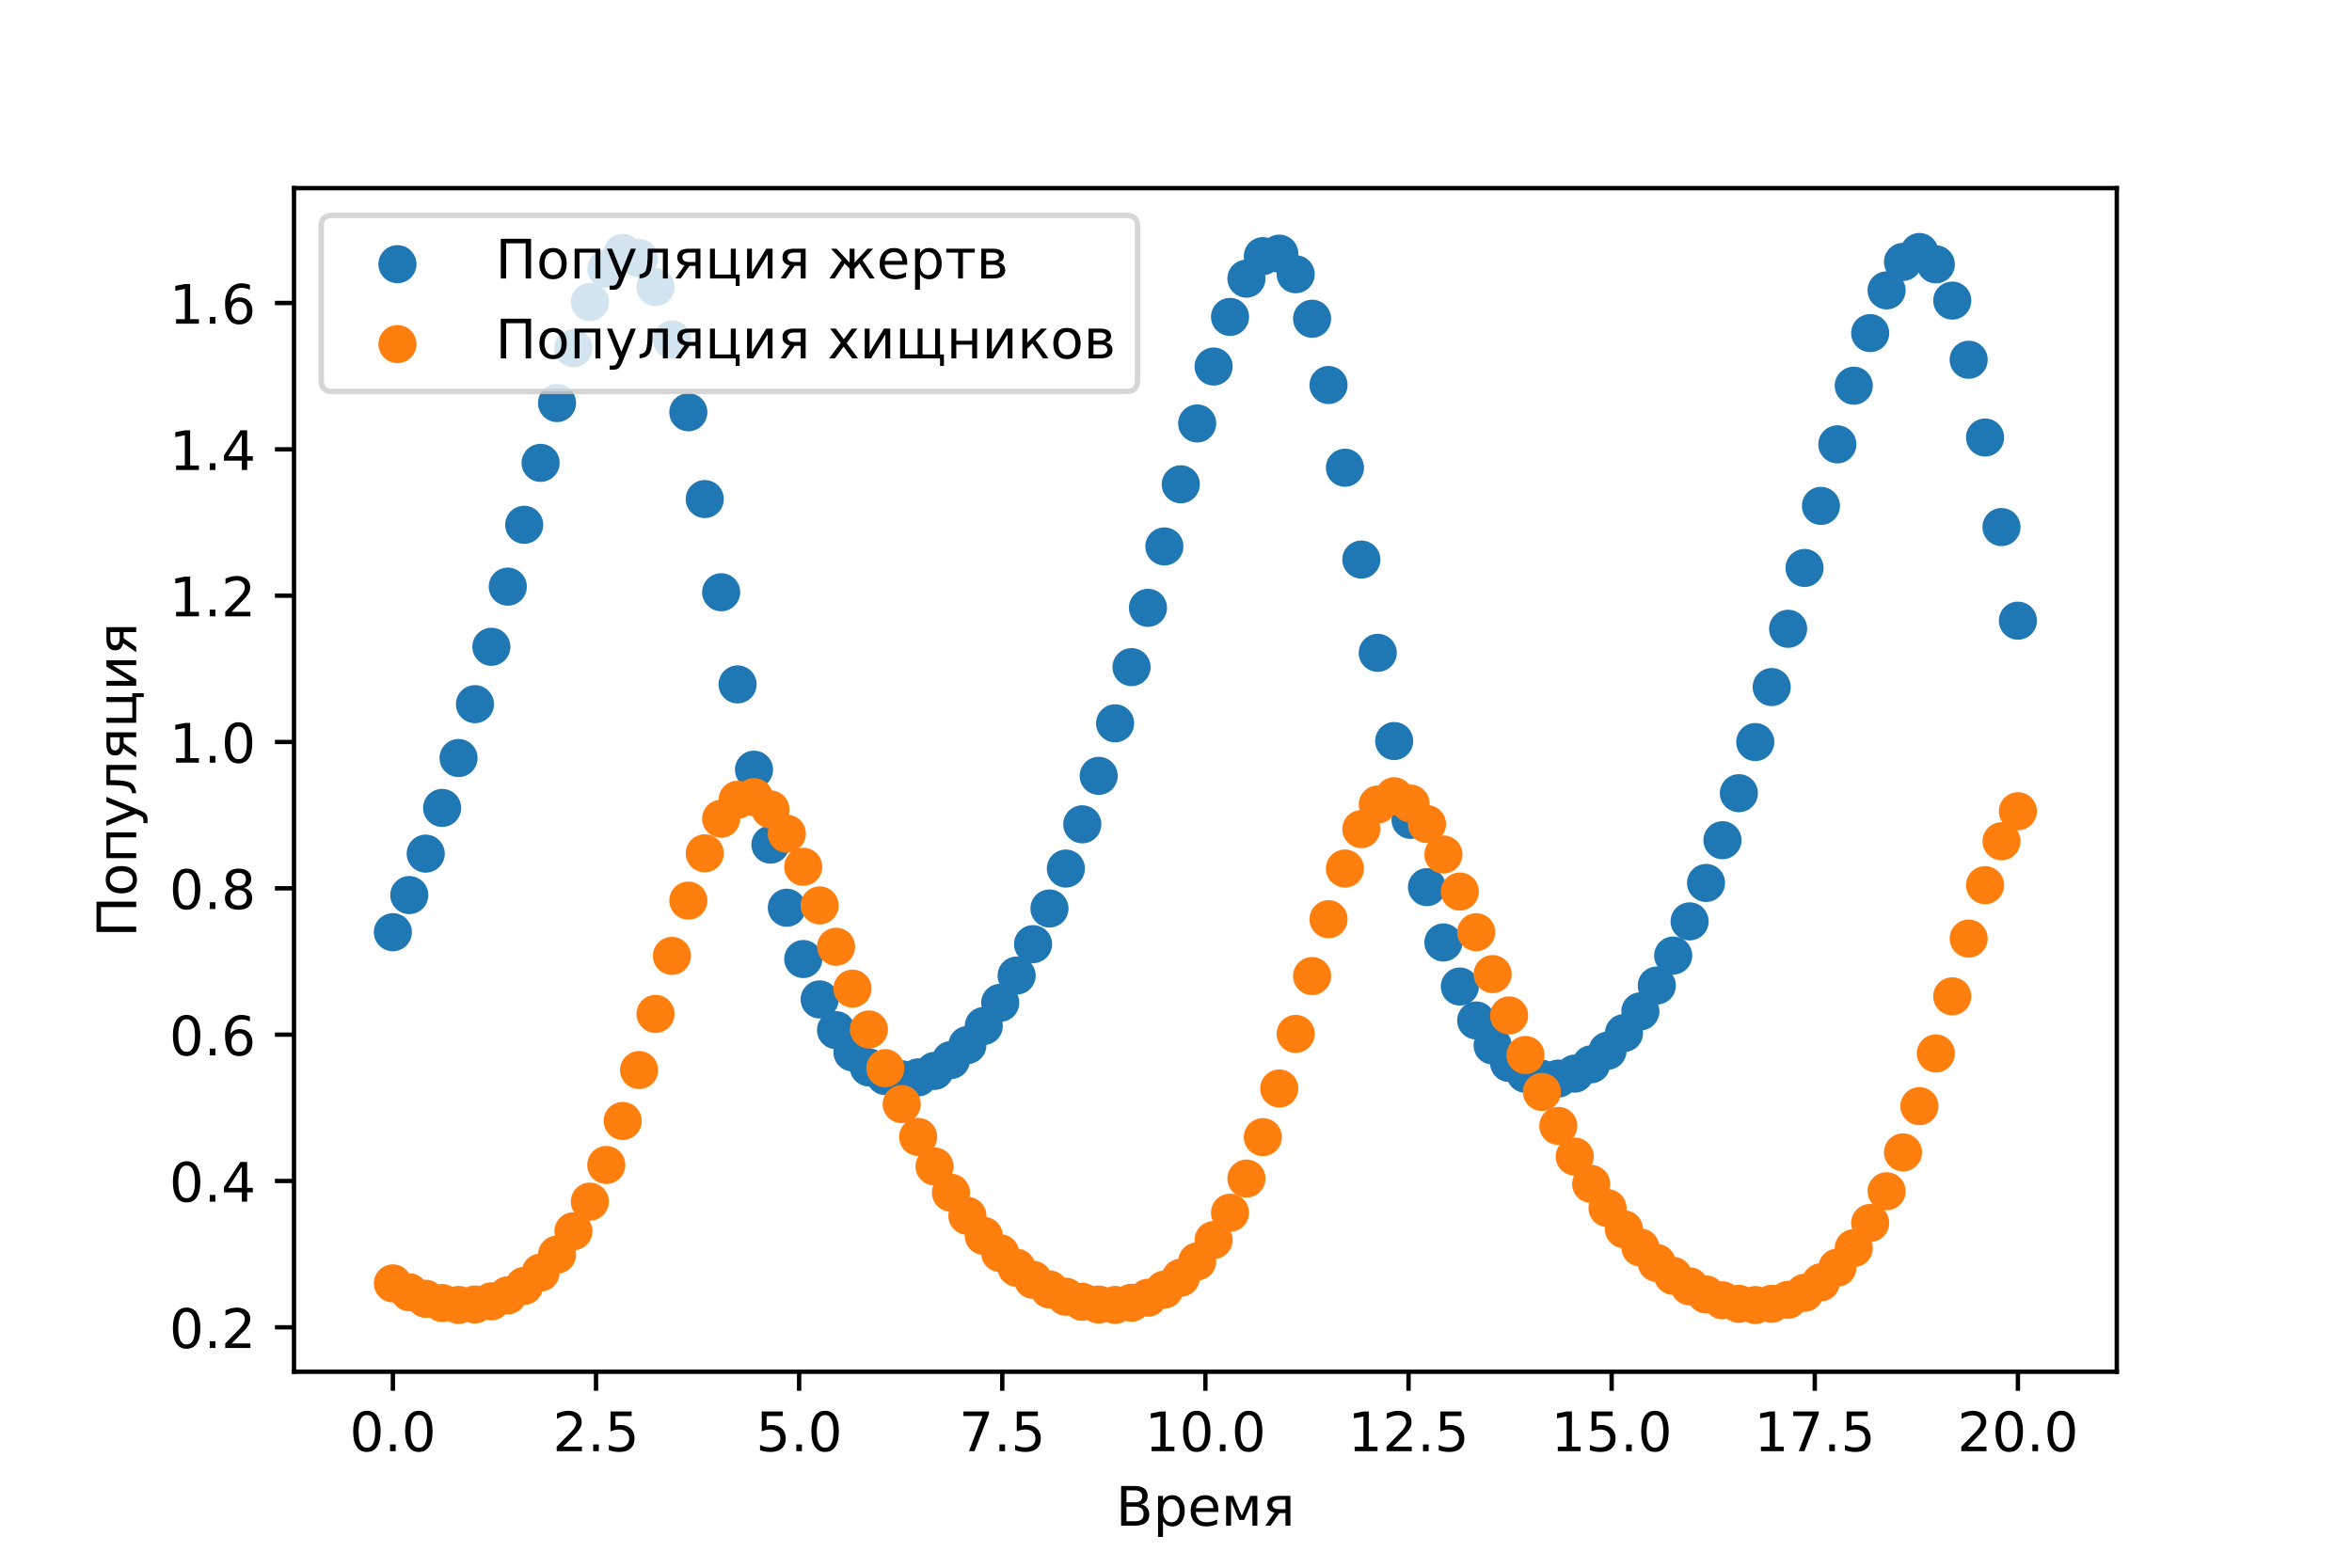 <?xml version="1.0" encoding="utf-8" standalone="no"?>
<!DOCTYPE svg PUBLIC "-//W3C//DTD SVG 1.1//EN"
  "http://www.w3.org/Graphics/SVG/1.1/DTD/svg11.dtd">
<!-- Created with matplotlib (https://matplotlib.org/) -->
<svg height="288pt" version="1.1" viewBox="0 0 432 288" width="432pt" xmlns="http://www.w3.org/2000/svg" xmlns:xlink="http://www.w3.org/1999/xlink">
 <defs>
  <style type="text/css">
*{stroke-linecap:butt;stroke-linejoin:round;}
  </style>
 </defs>
 <g id="figure_1">
  <g id="patch_1">
   <path d="M 0 288 
L 432 288 
L 432 0 
L 0 0 
z
" style="fill:#ffffff;"/>
  </g>
  <g id="axes_1">
   <g id="patch_2">
    <path d="M 54 252 
L 388.8 252 
L 388.8 34.56 
L 54 34.56 
z
" style="fill:#ffffff;"/>
   </g>
   <g id="PathCollection_1">
    <defs>
     <path d="M 0 3 
C 0.796 3 1.559 2.684 2.121 2.121 
C 2.684 1.559 3 0.796 3 0 
C 3 -0.796 2.684 -1.559 2.121 -2.121 
C 1.559 -2.684 0.796 -3 0 -3 
C -0.796 -3 -1.559 -2.684 -2.121 -2.121 
C -2.684 -1.559 -3 -0.796 -3 0 
C -3 0.796 -2.684 1.559 -2.121 2.121 
C -1.559 2.684 -0.796 3 0 3 
z
" id="mae5f7fa249" style="stroke:#1f77b4;"/>
    </defs>
    <g clip-path="url(#p6725cd75aa)">
     <use style="fill:#1f77b4;stroke:#1f77b4;" x="72.163" xlink:href="#mae5f7fa249" y="171.258"/>
     <use style="fill:#1f77b4;stroke:#1f77b4;" x="75.178" xlink:href="#mae5f7fa249" y="164.436"/>
     <use style="fill:#1f77b4;stroke:#1f77b4;" x="78.193" xlink:href="#mae5f7fa249" y="156.824"/>
     <use style="fill:#1f77b4;stroke:#1f77b4;" x="81.207" xlink:href="#mae5f7fa249" y="148.425"/>
     <use style="fill:#1f77b4;stroke:#1f77b4;" x="84.222" xlink:href="#mae5f7fa249" y="139.256"/>
     <use style="fill:#1f77b4;stroke:#1f77b4;" x="87.237" xlink:href="#mae5f7fa249" y="129.362"/>
     <use style="fill:#1f77b4;stroke:#1f77b4;" x="90.252" xlink:href="#mae5f7fa249" y="118.823"/>
     <use style="fill:#1f77b4;stroke:#1f77b4;" x="93.267" xlink:href="#mae5f7fa249" y="107.772"/>
     <use style="fill:#1f77b4;stroke:#1f77b4;" x="96.282" xlink:href="#mae5f7fa249" y="96.412"/>
     <use style="fill:#1f77b4;stroke:#1f77b4;" x="99.297" xlink:href="#mae5f7fa249" y="85.034"/>
     <use style="fill:#1f77b4;stroke:#1f77b4;" x="102.312" xlink:href="#mae5f7fa249" y="74.044"/>
     <use style="fill:#1f77b4;stroke:#1f77b4;" x="105.327" xlink:href="#mae5f7fa249" y="63.975"/>
     <use style="fill:#1f77b4;stroke:#1f77b4;" x="108.341" xlink:href="#mae5f7fa249" y="55.494"/>
     <use style="fill:#1f77b4;stroke:#1f77b4;" x="111.356" xlink:href="#mae5f7fa249" y="49.378"/>
     <use style="fill:#1f77b4;stroke:#1f77b4;" x="114.371" xlink:href="#mae5f7fa249" y="46.444"/>
     <use style="fill:#1f77b4;stroke:#1f77b4;" x="117.386" xlink:href="#mae5f7fa249" y="47.414"/>
     <use style="fill:#1f77b4;stroke:#1f77b4;" x="120.401" xlink:href="#mae5f7fa249" y="52.735"/>
     <use style="fill:#1f77b4;stroke:#1f77b4;" x="123.416" xlink:href="#mae5f7fa249" y="62.379"/>
     <use style="fill:#1f77b4;stroke:#1f77b4;" x="126.431" xlink:href="#mae5f7fa249" y="75.738"/>
     <use style="fill:#1f77b4;stroke:#1f77b4;" x="129.446" xlink:href="#mae5f7fa249" y="91.683"/>
     <use style="fill:#1f77b4;stroke:#1f77b4;" x="132.461" xlink:href="#mae5f7fa249" y="108.803"/>
     <use style="fill:#1f77b4;stroke:#1f77b4;" x="135.476" xlink:href="#mae5f7fa249" y="125.731"/>
     <use style="fill:#1f77b4;stroke:#1f77b4;" x="138.49" xlink:href="#mae5f7fa249" y="141.402"/>
     <use style="fill:#1f77b4;stroke:#1f77b4;" x="141.505" xlink:href="#mae5f7fa249" y="155.167"/>
     <use style="fill:#1f77b4;stroke:#1f77b4;" x="144.52" xlink:href="#mae5f7fa249" y="166.76"/>
     <use style="fill:#1f77b4;stroke:#1f77b4;" x="147.535" xlink:href="#mae5f7fa249" y="176.185"/>
     <use style="fill:#1f77b4;stroke:#1f77b4;" x="150.55" xlink:href="#mae5f7fa249" y="183.605"/>
     <use style="fill:#1f77b4;stroke:#1f77b4;" x="153.565" xlink:href="#mae5f7fa249" y="189.247"/>
     <use style="fill:#1f77b4;stroke:#1f77b4;" x="156.58" xlink:href="#mae5f7fa249" y="193.342"/>
     <use style="fill:#1f77b4;stroke:#1f77b4;" x="159.595" xlink:href="#mae5f7fa249" y="196.101"/>
     <use style="fill:#1f77b4;stroke:#1f77b4;" x="162.61" xlink:href="#mae5f7fa249" y="197.699"/>
     <use style="fill:#1f77b4;stroke:#1f77b4;" x="165.624" xlink:href="#mae5f7fa249" y="198.272"/>
     <use style="fill:#1f77b4;stroke:#1f77b4;" x="168.639" xlink:href="#mae5f7fa249" y="197.925"/>
     <use style="fill:#1f77b4;stroke:#1f77b4;" x="171.654" xlink:href="#mae5f7fa249" y="196.732"/>
     <use style="fill:#1f77b4;stroke:#1f77b4;" x="174.669" xlink:href="#mae5f7fa249" y="194.742"/>
     <use style="fill:#1f77b4;stroke:#1f77b4;" x="177.684" xlink:href="#mae5f7fa249" y="191.988"/>
     <use style="fill:#1f77b4;stroke:#1f77b4;" x="180.699" xlink:href="#mae5f7fa249" y="188.482"/>
     <use style="fill:#1f77b4;stroke:#1f77b4;" x="183.714" xlink:href="#mae5f7fa249" y="184.228"/>
     <use style="fill:#1f77b4;stroke:#1f77b4;" x="186.729" xlink:href="#mae5f7fa249" y="179.221"/>
     <use style="fill:#1f77b4;stroke:#1f77b4;" x="189.744" xlink:href="#mae5f7fa249" y="173.449"/>
     <use style="fill:#1f77b4;stroke:#1f77b4;" x="192.759" xlink:href="#mae5f7fa249" y="166.899"/>
     <use style="fill:#1f77b4;stroke:#1f77b4;" x="195.773" xlink:href="#mae5f7fa249" y="159.563"/>
     <use style="fill:#1f77b4;stroke:#1f77b4;" x="198.788" xlink:href="#mae5f7fa249" y="151.436"/>
     <use style="fill:#1f77b4;stroke:#1f77b4;" x="201.803" xlink:href="#mae5f7fa249" y="142.532"/>
     <use style="fill:#1f77b4;stroke:#1f77b4;" x="204.818" xlink:href="#mae5f7fa249" y="132.883"/>
     <use style="fill:#1f77b4;stroke:#1f77b4;" x="207.833" xlink:href="#mae5f7fa249" y="122.557"/>
     <use style="fill:#1f77b4;stroke:#1f77b4;" x="210.848" xlink:href="#mae5f7fa249" y="111.665"/>
     <use style="fill:#1f77b4;stroke:#1f77b4;" x="213.863" xlink:href="#mae5f7fa249" y="100.384"/>
     <use style="fill:#1f77b4;stroke:#1f77b4;" x="216.878" xlink:href="#mae5f7fa249" y="88.973"/>
     <use style="fill:#1f77b4;stroke:#1f77b4;" x="219.893" xlink:href="#mae5f7fa249" y="77.794"/>
     <use style="fill:#1f77b4;stroke:#1f77b4;" x="222.907" xlink:href="#mae5f7fa249" y="67.336"/>
     <use style="fill:#1f77b4;stroke:#1f77b4;" x="225.922" xlink:href="#mae5f7fa249" y="58.218"/>
     <use style="fill:#1f77b4;stroke:#1f77b4;" x="228.937" xlink:href="#mae5f7fa249" y="51.187"/>
     <use style="fill:#1f77b4;stroke:#1f77b4;" x="231.952" xlink:href="#mae5f7fa249" y="47.055"/>
     <use style="fill:#1f77b4;stroke:#1f77b4;" x="234.967" xlink:href="#mae5f7fa249" y="46.598"/>
     <use style="fill:#1f77b4;stroke:#1f77b4;" x="237.982" xlink:href="#mae5f7fa249" y="50.38"/>
     <use style="fill:#1f77b4;stroke:#1f77b4;" x="240.997" xlink:href="#mae5f7fa249" y="58.557"/>
     <use style="fill:#1f77b4;stroke:#1f77b4;" x="244.012" xlink:href="#mae5f7fa249" y="70.729"/>
     <use style="fill:#1f77b4;stroke:#1f77b4;" x="247.027" xlink:href="#mae5f7fa249" y="85.926"/>
     <use style="fill:#1f77b4;stroke:#1f77b4;" x="250.041" xlink:href="#mae5f7fa249" y="102.801"/>
     <use style="fill:#1f77b4;stroke:#1f77b4;" x="253.056" xlink:href="#mae5f7fa249" y="119.936"/>
     <use style="fill:#1f77b4;stroke:#1f77b4;" x="256.071" xlink:href="#mae5f7fa249" y="136.14"/>
     <use style="fill:#1f77b4;stroke:#1f77b4;" x="259.086" xlink:href="#mae5f7fa249" y="150.616"/>
     <use style="fill:#1f77b4;stroke:#1f77b4;" x="262.101" xlink:href="#mae5f7fa249" y="162.976"/>
     <use style="fill:#1f77b4;stroke:#1f77b4;" x="265.116" xlink:href="#mae5f7fa249" y="173.143"/>
     <use style="fill:#1f77b4;stroke:#1f77b4;" x="268.131" xlink:href="#mae5f7fa249" y="181.237"/>
     <use style="fill:#1f77b4;stroke:#1f77b4;" x="271.146" xlink:href="#mae5f7fa249" y="187.47"/>
     <use style="fill:#1f77b4;stroke:#1f77b4;" x="274.161" xlink:href="#mae5f7fa249" y="192.078"/>
     <use style="fill:#1f77b4;stroke:#1f77b4;" x="277.176" xlink:href="#mae5f7fa249" y="195.281"/>
     <use style="fill:#1f77b4;stroke:#1f77b4;" x="280.19" xlink:href="#mae5f7fa249" y="197.265"/>
     <use style="fill:#1f77b4;stroke:#1f77b4;" x="283.205" xlink:href="#mae5f7fa249" y="198.182"/>
     <use style="fill:#1f77b4;stroke:#1f77b4;" x="286.22" xlink:href="#mae5f7fa249" y="198.145"/>
     <use style="fill:#1f77b4;stroke:#1f77b4;" x="289.235" xlink:href="#mae5f7fa249" y="197.239"/>
     <use style="fill:#1f77b4;stroke:#1f77b4;" x="292.25" xlink:href="#mae5f7fa249" y="195.523"/>
     <use style="fill:#1f77b4;stroke:#1f77b4;" x="295.265" xlink:href="#mae5f7fa249" y="193.032"/>
     <use style="fill:#1f77b4;stroke:#1f77b4;" x="298.28" xlink:href="#mae5f7fa249" y="189.787"/>
     <use style="fill:#1f77b4;stroke:#1f77b4;" x="301.295" xlink:href="#mae5f7fa249" y="185.794"/>
     <use style="fill:#1f77b4;stroke:#1f77b4;" x="304.31" xlink:href="#mae5f7fa249" y="181.05"/>
     <use style="fill:#1f77b4;stroke:#1f77b4;" x="307.324" xlink:href="#mae5f7fa249" y="175.545"/>
     <use style="fill:#1f77b4;stroke:#1f77b4;" x="310.339" xlink:href="#mae5f7fa249" y="169.267"/>
     <use style="fill:#1f77b4;stroke:#1f77b4;" x="313.354" xlink:href="#mae5f7fa249" y="162.206"/>
     <use style="fill:#1f77b4;stroke:#1f77b4;" x="316.369" xlink:href="#mae5f7fa249" y="154.354"/>
     <use style="fill:#1f77b4;stroke:#1f77b4;" x="319.384" xlink:href="#mae5f7fa249" y="145.718"/>
     <use style="fill:#1f77b4;stroke:#1f77b4;" x="322.399" xlink:href="#mae5f7fa249" y="136.322"/>
     <use style="fill:#1f77b4;stroke:#1f77b4;" x="325.414" xlink:href="#mae5f7fa249" y="126.222"/>
     <use style="fill:#1f77b4;stroke:#1f77b4;" x="328.429" xlink:href="#mae5f7fa249" y="115.51"/>
     <use style="fill:#1f77b4;stroke:#1f77b4;" x="331.444" xlink:href="#mae5f7fa249" y="104.34"/>
     <use style="fill:#1f77b4;stroke:#1f77b4;" x="334.459" xlink:href="#mae5f7fa249" y="92.939"/>
     <use style="fill:#1f77b4;stroke:#1f77b4;" x="337.473" xlink:href="#mae5f7fa249" y="81.631"/>
     <use style="fill:#1f77b4;stroke:#1f77b4;" x="340.488" xlink:href="#mae5f7fa249" y="70.858"/>
     <use style="fill:#1f77b4;stroke:#1f77b4;" x="343.503" xlink:href="#mae5f7fa249" y="61.195"/>
     <use style="fill:#1f77b4;stroke:#1f77b4;" x="346.518" xlink:href="#mae5f7fa249" y="53.347"/>
     <use style="fill:#1f77b4;stroke:#1f77b4;" x="349.533" xlink:href="#mae5f7fa249" y="48.113"/>
     <use style="fill:#1f77b4;stroke:#1f77b4;" x="352.548" xlink:href="#mae5f7fa249" y="46.298"/>
     <use style="fill:#1f77b4;stroke:#1f77b4;" x="355.563" xlink:href="#mae5f7fa249" y="48.562"/>
     <use style="fill:#1f77b4;stroke:#1f77b4;" x="358.578" xlink:href="#mae5f7fa249" y="55.225"/>
     <use style="fill:#1f77b4;stroke:#1f77b4;" x="361.593" xlink:href="#mae5f7fa249" y="66.09"/>
     <use style="fill:#1f77b4;stroke:#1f77b4;" x="364.607" xlink:href="#mae5f7fa249" y="80.373"/>
     <use style="fill:#1f77b4;stroke:#1f77b4;" x="367.622" xlink:href="#mae5f7fa249" y="96.829"/>
     <use style="fill:#1f77b4;stroke:#1f77b4;" x="370.637" xlink:href="#mae5f7fa249" y="114.025"/>
    </g>
   </g>
   <g id="PathCollection_2">
    <defs>
     <path d="M 0 3 
C 0.796 3 1.559 2.684 2.121 2.121 
C 2.684 1.559 3 0.796 3 0 
C 3 -0.796 2.684 -1.559 2.121 -2.121 
C 1.559 -2.684 0.796 -3 0 -3 
C -0.796 -3 -1.559 -2.684 -2.121 -2.121 
C -2.684 -1.559 -3 -0.796 -3 0 
C -3 0.796 -2.684 1.559 -2.121 2.121 
C -1.559 2.684 -0.796 3 0 3 
z
" id="m32523ea3cb" style="stroke:#ff7f0e;"/>
    </defs>
    <g clip-path="url(#p6725cd75aa)">
     <use style="fill:#ff7f0e;stroke:#ff7f0e;" x="72.163" xlink:href="#m32523ea3cb" y="235.775"/>
     <use style="fill:#ff7f0e;stroke:#ff7f0e;" x="75.178" xlink:href="#m32523ea3cb" y="237.397"/>
     <use style="fill:#ff7f0e;stroke:#ff7f0e;" x="78.193" xlink:href="#m32523ea3cb" y="238.596"/>
     <use style="fill:#ff7f0e;stroke:#ff7f0e;" x="81.207" xlink:href="#m32523ea3cb" y="239.377"/>
     <use style="fill:#ff7f0e;stroke:#ff7f0e;" x="84.222" xlink:href="#m32523ea3cb" y="239.733"/>
     <use style="fill:#ff7f0e;stroke:#ff7f0e;" x="87.237" xlink:href="#m32523ea3cb" y="239.642"/>
     <use style="fill:#ff7f0e;stroke:#ff7f0e;" x="90.252" xlink:href="#m32523ea3cb" y="239.068"/>
     <use style="fill:#ff7f0e;stroke:#ff7f0e;" x="93.267" xlink:href="#m32523ea3cb" y="237.956"/>
     <use style="fill:#ff7f0e;stroke:#ff7f0e;" x="96.282" xlink:href="#m32523ea3cb" y="236.227"/>
     <use style="fill:#ff7f0e;stroke:#ff7f0e;" x="99.297" xlink:href="#m32523ea3cb" y="233.78"/>
     <use style="fill:#ff7f0e;stroke:#ff7f0e;" x="102.312" xlink:href="#m32523ea3cb" y="230.486"/>
     <use style="fill:#ff7f0e;stroke:#ff7f0e;" x="105.327" xlink:href="#m32523ea3cb" y="226.196"/>
     <use style="fill:#ff7f0e;stroke:#ff7f0e;" x="108.341" xlink:href="#m32523ea3cb" y="220.753"/>
     <use style="fill:#ff7f0e;stroke:#ff7f0e;" x="111.356" xlink:href="#m32523ea3cb" y="214.02"/>
     <use style="fill:#ff7f0e;stroke:#ff7f0e;" x="114.371" xlink:href="#m32523ea3cb" y="205.933"/>
     <use style="fill:#ff7f0e;stroke:#ff7f0e;" x="117.386" xlink:href="#m32523ea3cb" y="196.579"/>
     <use style="fill:#ff7f0e;stroke:#ff7f0e;" x="120.401" xlink:href="#m32523ea3cb" y="186.271"/>
     <use style="fill:#ff7f0e;stroke:#ff7f0e;" x="123.416" xlink:href="#m32523ea3cb" y="175.61"/>
     <use style="fill:#ff7f0e;stroke:#ff7f0e;" x="126.431" xlink:href="#m32523ea3cb" y="165.451"/>
     <use style="fill:#ff7f0e;stroke:#ff7f0e;" x="129.446" xlink:href="#m32523ea3cb" y="156.763"/>
     <use style="fill:#ff7f0e;stroke:#ff7f0e;" x="132.461" xlink:href="#m32523ea3cb" y="150.408"/>
     <use style="fill:#ff7f0e;stroke:#ff7f0e;" x="135.476" xlink:href="#m32523ea3cb" y="146.927"/>
     <use style="fill:#ff7f0e;stroke:#ff7f0e;" x="138.49" xlink:href="#m32523ea3cb" y="146.441"/>
     <use style="fill:#ff7f0e;stroke:#ff7f0e;" x="141.505" xlink:href="#m32523ea3cb" y="148.69"/>
     <use style="fill:#ff7f0e;stroke:#ff7f0e;" x="144.52" xlink:href="#m32523ea3cb" y="153.161"/>
     <use style="fill:#ff7f0e;stroke:#ff7f0e;" x="147.535" xlink:href="#m32523ea3cb" y="159.242"/>
     <use style="fill:#ff7f0e;stroke:#ff7f0e;" x="150.55" xlink:href="#m32523ea3cb" y="166.335"/>
     <use style="fill:#ff7f0e;stroke:#ff7f0e;" x="153.565" xlink:href="#m32523ea3cb" y="173.929"/>
     <use style="fill:#ff7f0e;stroke:#ff7f0e;" x="156.58" xlink:href="#m32523ea3cb" y="181.623"/>
     <use style="fill:#ff7f0e;stroke:#ff7f0e;" x="159.595" xlink:href="#m32523ea3cb" y="189.124"/>
     <use style="fill:#ff7f0e;stroke:#ff7f0e;" x="162.61" xlink:href="#m32523ea3cb" y="196.237"/>
     <use style="fill:#ff7f0e;stroke:#ff7f0e;" x="165.624" xlink:href="#m32523ea3cb" y="202.839"/>
     <use style="fill:#ff7f0e;stroke:#ff7f0e;" x="168.639" xlink:href="#m32523ea3cb" y="208.866"/>
     <use style="fill:#ff7f0e;stroke:#ff7f0e;" x="171.654" xlink:href="#m32523ea3cb" y="214.292"/>
     <use style="fill:#ff7f0e;stroke:#ff7f0e;" x="174.669" xlink:href="#m32523ea3cb" y="219.119"/>
     <use style="fill:#ff7f0e;stroke:#ff7f0e;" x="177.684" xlink:href="#m32523ea3cb" y="223.364"/>
     <use style="fill:#ff7f0e;stroke:#ff7f0e;" x="180.699" xlink:href="#m32523ea3cb" y="227.055"/>
     <use style="fill:#ff7f0e;stroke:#ff7f0e;" x="183.714" xlink:href="#m32523ea3cb" y="230.223"/>
     <use style="fill:#ff7f0e;stroke:#ff7f0e;" x="186.729" xlink:href="#m32523ea3cb" y="232.899"/>
     <use style="fill:#ff7f0e;stroke:#ff7f0e;" x="189.744" xlink:href="#m32523ea3cb" y="235.11"/>
     <use style="fill:#ff7f0e;stroke:#ff7f0e;" x="192.759" xlink:href="#m32523ea3cb" y="236.881"/>
     <use style="fill:#ff7f0e;stroke:#ff7f0e;" x="195.773" xlink:href="#m32523ea3cb" y="238.226"/>
     <use style="fill:#ff7f0e;stroke:#ff7f0e;" x="198.788" xlink:href="#m32523ea3cb" y="239.153"/>
     <use style="fill:#ff7f0e;stroke:#ff7f0e;" x="201.803" xlink:href="#m32523ea3cb" y="239.658"/>
     <use style="fill:#ff7f0e;stroke:#ff7f0e;" x="204.818" xlink:href="#m32523ea3cb" y="239.726"/>
     <use style="fill:#ff7f0e;stroke:#ff7f0e;" x="207.833" xlink:href="#m32523ea3cb" y="239.326"/>
     <use style="fill:#ff7f0e;stroke:#ff7f0e;" x="210.848" xlink:href="#m32523ea3cb" y="238.408"/>
     <use style="fill:#ff7f0e;stroke:#ff7f0e;" x="213.863" xlink:href="#m32523ea3cb" y="236.905"/>
     <use style="fill:#ff7f0e;stroke:#ff7f0e;" x="216.878" xlink:href="#m32523ea3cb" y="234.721"/>
     <use style="fill:#ff7f0e;stroke:#ff7f0e;" x="219.893" xlink:href="#m32523ea3cb" y="231.738"/>
     <use style="fill:#ff7f0e;stroke:#ff7f0e;" x="222.907" xlink:href="#m32523ea3cb" y="227.812"/>
     <use style="fill:#ff7f0e;stroke:#ff7f0e;" x="225.922" xlink:href="#m32523ea3cb" y="222.788"/>
     <use style="fill:#ff7f0e;stroke:#ff7f0e;" x="228.937" xlink:href="#m32523ea3cb" y="216.515"/>
     <use style="fill:#ff7f0e;stroke:#ff7f0e;" x="231.952" xlink:href="#m32523ea3cb" y="208.9"/>
     <use style="fill:#ff7f0e;stroke:#ff7f0e;" x="234.967" xlink:href="#m32523ea3cb" y="199.964"/>
     <use style="fill:#ff7f0e;stroke:#ff7f0e;" x="237.982" xlink:href="#m32523ea3cb" y="189.935"/>
     <use style="fill:#ff7f0e;stroke:#ff7f0e;" x="240.997" xlink:href="#m32523ea3cb" y="179.311"/>
     <use style="fill:#ff7f0e;stroke:#ff7f0e;" x="244.012" xlink:href="#m32523ea3cb" y="168.869"/>
     <use style="fill:#ff7f0e;stroke:#ff7f0e;" x="247.027" xlink:href="#m32523ea3cb" y="159.561"/>
     <use style="fill:#ff7f0e;stroke:#ff7f0e;" x="250.041" xlink:href="#m32523ea3cb" y="152.313"/>
     <use style="fill:#ff7f0e;stroke:#ff7f0e;" x="253.056" xlink:href="#m32523ea3cb" y="147.796"/>
     <use style="fill:#ff7f0e;stroke:#ff7f0e;" x="256.071" xlink:href="#m32523ea3cb" y="146.28"/>
     <use style="fill:#ff7f0e;stroke:#ff7f0e;" x="259.086" xlink:href="#m32523ea3cb" y="147.625"/>
     <use style="fill:#ff7f0e;stroke:#ff7f0e;" x="262.101" xlink:href="#m32523ea3cb" y="151.39"/>
     <use style="fill:#ff7f0e;stroke:#ff7f0e;" x="265.116" xlink:href="#m32523ea3cb" y="156.982"/>
     <use style="fill:#ff7f0e;stroke:#ff7f0e;" x="268.131" xlink:href="#m32523ea3cb" y="163.786"/>
     <use style="fill:#ff7f0e;stroke:#ff7f0e;" x="271.146" xlink:href="#m32523ea3cb" y="171.257"/>
     <use style="fill:#ff7f0e;stroke:#ff7f0e;" x="274.161" xlink:href="#m32523ea3cb" y="178.954"/>
     <use style="fill:#ff7f0e;stroke:#ff7f0e;" x="277.176" xlink:href="#m32523ea3cb" y="186.549"/>
     <use style="fill:#ff7f0e;stroke:#ff7f0e;" x="280.19" xlink:href="#m32523ea3cb" y="193.814"/>
     <use style="fill:#ff7f0e;stroke:#ff7f0e;" x="283.205" xlink:href="#m32523ea3cb" y="200.604"/>
     <use style="fill:#ff7f0e;stroke:#ff7f0e;" x="286.22" xlink:href="#m32523ea3cb" y="206.836"/>
     <use style="fill:#ff7f0e;stroke:#ff7f0e;" x="289.235" xlink:href="#m32523ea3cb" y="212.472"/>
     <use style="fill:#ff7f0e;stroke:#ff7f0e;" x="292.25" xlink:href="#m32523ea3cb" y="217.506"/>
     <use style="fill:#ff7f0e;stroke:#ff7f0e;" x="295.265" xlink:href="#m32523ea3cb" y="221.951"/>
     <use style="fill:#ff7f0e;stroke:#ff7f0e;" x="298.28" xlink:href="#m32523ea3cb" y="225.831"/>
     <use style="fill:#ff7f0e;stroke:#ff7f0e;" x="301.295" xlink:href="#m32523ea3cb" y="229.178"/>
     <use style="fill:#ff7f0e;stroke:#ff7f0e;" x="304.31" xlink:href="#m32523ea3cb" y="232.021"/>
     <use style="fill:#ff7f0e;stroke:#ff7f0e;" x="307.324" xlink:href="#m32523ea3cb" y="234.392"/>
     <use style="fill:#ff7f0e;stroke:#ff7f0e;" x="310.339" xlink:href="#m32523ea3cb" y="236.313"/>
     <use style="fill:#ff7f0e;stroke:#ff7f0e;" x="313.354" xlink:href="#m32523ea3cb" y="237.805"/>
     <use style="fill:#ff7f0e;stroke:#ff7f0e;" x="316.369" xlink:href="#m32523ea3cb" y="238.878"/>
     <use style="fill:#ff7f0e;stroke:#ff7f0e;" x="319.384" xlink:href="#m32523ea3cb" y="239.531"/>
     <use style="fill:#ff7f0e;stroke:#ff7f0e;" x="322.399" xlink:href="#m32523ea3cb" y="239.754"/>
     <use style="fill:#ff7f0e;stroke:#ff7f0e;" x="325.414" xlink:href="#m32523ea3cb" y="239.521"/>
     <use style="fill:#ff7f0e;stroke:#ff7f0e;" x="328.429" xlink:href="#m32523ea3cb" y="238.79"/>
     <use style="fill:#ff7f0e;stroke:#ff7f0e;" x="331.444" xlink:href="#m32523ea3cb" y="237.5"/>
     <use style="fill:#ff7f0e;stroke:#ff7f0e;" x="334.459" xlink:href="#m32523ea3cb" y="235.565"/>
     <use style="fill:#ff7f0e;stroke:#ff7f0e;" x="337.473" xlink:href="#m32523ea3cb" y="232.875"/>
     <use style="fill:#ff7f0e;stroke:#ff7f0e;" x="340.488" xlink:href="#m32523ea3cb" y="229.295"/>
     <use style="fill:#ff7f0e;stroke:#ff7f0e;" x="343.503" xlink:href="#m32523ea3cb" y="224.671"/>
     <use style="fill:#ff7f0e;stroke:#ff7f0e;" x="346.518" xlink:href="#m32523ea3cb" y="218.848"/>
     <use style="fill:#ff7f0e;stroke:#ff7f0e;" x="349.533" xlink:href="#m32523ea3cb" y="211.705"/>
     <use style="fill:#ff7f0e;stroke:#ff7f0e;" x="352.548" xlink:href="#m32523ea3cb" y="203.215"/>
     <use style="fill:#ff7f0e;stroke:#ff7f0e;" x="355.563" xlink:href="#m32523ea3cb" y="193.525"/>
     <use style="fill:#ff7f0e;stroke:#ff7f0e;" x="358.578" xlink:href="#m32523ea3cb" y="183.033"/>
     <use style="fill:#ff7f0e;stroke:#ff7f0e;" x="361.593" xlink:href="#m32523ea3cb" y="172.425"/>
     <use style="fill:#ff7f0e;stroke:#ff7f0e;" x="364.607" xlink:href="#m32523ea3cb" y="162.611"/>
     <use style="fill:#ff7f0e;stroke:#ff7f0e;" x="367.622" xlink:href="#m32523ea3cb" y="154.552"/>
     <use style="fill:#ff7f0e;stroke:#ff7f0e;" x="370.637" xlink:href="#m32523ea3cb" y="149.032"/>
    </g>
   </g>
   <g id="matplotlib.axis_1">
    <g id="xtick_1">
     <g id="line2d_1">
      <defs>
       <path d="M 0 0 
L 0 3.5 
" id="ma5a41d91b0" style="stroke:#000000;stroke-width:0.8;"/>
      </defs>
      <g>
       <use style="stroke:#000000;stroke-width:0.8;" x="72.163" xlink:href="#ma5a41d91b0" y="252"/>
      </g>
     </g>
     <g id="text_1">
      <!-- 0.0 -->
      <defs>
       <path d="M 31.781 66.406 
Q 24.172 66.406 20.328 58.906 
Q 16.5 51.422 16.5 36.375 
Q 16.5 21.391 20.328 13.891 
Q 24.172 6.391 31.781 6.391 
Q 39.453 6.391 43.281 13.891 
Q 47.125 21.391 47.125 36.375 
Q 47.125 51.422 43.281 58.906 
Q 39.453 66.406 31.781 66.406 
z
M 31.781 74.219 
Q 44.047 74.219 50.516 64.516 
Q 56.984 54.828 56.984 36.375 
Q 56.984 17.969 50.516 8.266 
Q 44.047 -1.422 31.781 -1.422 
Q 19.531 -1.422 13.062 8.266 
Q 6.594 17.969 6.594 36.375 
Q 6.594 54.828 13.062 64.516 
Q 19.531 74.219 31.781 74.219 
z
" id="DejaVuSans-48"/>
       <path d="M 10.688 12.406 
L 21 12.406 
L 21 0 
L 10.688 0 
z
" id="DejaVuSans-46"/>
      </defs>
      <g transform="translate(64.211 266.598)scale(0.1 -0.1)">
       <use xlink:href="#DejaVuSans-48"/>
       <use x="63.623" xlink:href="#DejaVuSans-46"/>
       <use x="95.41" xlink:href="#DejaVuSans-48"/>
      </g>
     </g>
    </g>
    <g id="xtick_2">
     <g id="line2d_2">
      <g>
       <use style="stroke:#000000;stroke-width:0.8;" x="109.472" xlink:href="#ma5a41d91b0" y="252"/>
      </g>
     </g>
     <g id="text_2">
      <!-- 2.5 -->
      <defs>
       <path d="M 19.188 8.297 
L 53.609 8.297 
L 53.609 0 
L 7.328 0 
L 7.328 8.297 
Q 12.938 14.109 22.625 23.891 
Q 32.328 33.688 34.812 36.531 
Q 39.547 41.844 41.422 45.531 
Q 43.312 49.219 43.312 52.781 
Q 43.312 58.594 39.234 62.25 
Q 35.156 65.922 28.609 65.922 
Q 23.969 65.922 18.812 64.312 
Q 13.672 62.703 7.812 59.422 
L 7.812 69.391 
Q 13.766 71.781 18.938 73 
Q 24.125 74.219 28.422 74.219 
Q 39.75 74.219 46.484 68.547 
Q 53.219 62.891 53.219 53.422 
Q 53.219 48.922 51.531 44.891 
Q 49.859 40.875 45.406 35.406 
Q 44.188 33.984 37.641 27.219 
Q 31.109 20.453 19.188 8.297 
z
" id="DejaVuSans-50"/>
       <path d="M 10.797 72.906 
L 49.516 72.906 
L 49.516 64.594 
L 19.828 64.594 
L 19.828 46.734 
Q 21.969 47.469 24.109 47.828 
Q 26.266 48.188 28.422 48.188 
Q 40.625 48.188 47.75 41.5 
Q 54.891 34.812 54.891 23.391 
Q 54.891 11.625 47.562 5.094 
Q 40.234 -1.422 26.906 -1.422 
Q 22.312 -1.422 17.547 -0.641 
Q 12.797 0.141 7.719 1.703 
L 7.719 11.625 
Q 12.109 9.234 16.797 8.062 
Q 21.484 6.891 26.703 6.891 
Q 35.156 6.891 40.078 11.328 
Q 45.016 15.766 45.016 23.391 
Q 45.016 31 40.078 35.438 
Q 35.156 39.891 26.703 39.891 
Q 22.75 39.891 18.812 39.016 
Q 14.891 38.141 10.797 36.281 
z
" id="DejaVuSans-53"/>
      </defs>
      <g transform="translate(101.521 266.598)scale(0.1 -0.1)">
       <use xlink:href="#DejaVuSans-50"/>
       <use x="63.623" xlink:href="#DejaVuSans-46"/>
       <use x="95.41" xlink:href="#DejaVuSans-53"/>
      </g>
     </g>
    </g>
    <g id="xtick_3">
     <g id="line2d_3">
      <g>
       <use style="stroke:#000000;stroke-width:0.8;" x="146.781" xlink:href="#ma5a41d91b0" y="252"/>
      </g>
     </g>
     <g id="text_3">
      <!-- 5.0 -->
      <g transform="translate(138.83 266.598)scale(0.1 -0.1)">
       <use xlink:href="#DejaVuSans-53"/>
       <use x="63.623" xlink:href="#DejaVuSans-46"/>
       <use x="95.41" xlink:href="#DejaVuSans-48"/>
      </g>
     </g>
    </g>
    <g id="xtick_4">
     <g id="line2d_4">
      <g>
       <use style="stroke:#000000;stroke-width:0.8;" x="184.091" xlink:href="#ma5a41d91b0" y="252"/>
      </g>
     </g>
     <g id="text_4">
      <!-- 7.5 -->
      <defs>
       <path d="M 8.203 72.906 
L 55.078 72.906 
L 55.078 68.703 
L 28.609 0 
L 18.312 0 
L 43.219 64.594 
L 8.203 64.594 
z
" id="DejaVuSans-55"/>
      </defs>
      <g transform="translate(176.139 266.598)scale(0.1 -0.1)">
       <use xlink:href="#DejaVuSans-55"/>
       <use x="63.623" xlink:href="#DejaVuSans-46"/>
       <use x="95.41" xlink:href="#DejaVuSans-53"/>
      </g>
     </g>
    </g>
    <g id="xtick_5">
     <g id="line2d_5">
      <g>
       <use style="stroke:#000000;stroke-width:0.8;" x="221.4" xlink:href="#ma5a41d91b0" y="252"/>
      </g>
     </g>
     <g id="text_5">
      <!-- 10.0 -->
      <defs>
       <path d="M 12.406 8.297 
L 28.516 8.297 
L 28.516 63.922 
L 10.984 60.406 
L 10.984 69.391 
L 28.422 72.906 
L 38.281 72.906 
L 38.281 8.297 
L 54.391 8.297 
L 54.391 0 
L 12.406 0 
z
" id="DejaVuSans-49"/>
      </defs>
      <g transform="translate(210.267 266.598)scale(0.1 -0.1)">
       <use xlink:href="#DejaVuSans-49"/>
       <use x="63.623" xlink:href="#DejaVuSans-48"/>
       <use x="127.246" xlink:href="#DejaVuSans-46"/>
       <use x="159.033" xlink:href="#DejaVuSans-48"/>
      </g>
     </g>
    </g>
    <g id="xtick_6">
     <g id="line2d_6">
      <g>
       <use style="stroke:#000000;stroke-width:0.8;" x="258.709" xlink:href="#ma5a41d91b0" y="252"/>
      </g>
     </g>
     <g id="text_6">
      <!-- 12.5 -->
      <g transform="translate(247.576 266.598)scale(0.1 -0.1)">
       <use xlink:href="#DejaVuSans-49"/>
       <use x="63.623" xlink:href="#DejaVuSans-50"/>
       <use x="127.246" xlink:href="#DejaVuSans-46"/>
       <use x="159.033" xlink:href="#DejaVuSans-53"/>
      </g>
     </g>
    </g>
    <g id="xtick_7">
     <g id="line2d_7">
      <g>
       <use style="stroke:#000000;stroke-width:0.8;" x="296.019" xlink:href="#ma5a41d91b0" y="252"/>
      </g>
     </g>
     <g id="text_7">
      <!-- 15.0 -->
      <g transform="translate(284.886 266.598)scale(0.1 -0.1)">
       <use xlink:href="#DejaVuSans-49"/>
       <use x="63.623" xlink:href="#DejaVuSans-53"/>
       <use x="127.246" xlink:href="#DejaVuSans-46"/>
       <use x="159.033" xlink:href="#DejaVuSans-48"/>
      </g>
     </g>
    </g>
    <g id="xtick_8">
     <g id="line2d_8">
      <g>
       <use style="stroke:#000000;stroke-width:0.8;" x="333.328" xlink:href="#ma5a41d91b0" y="252"/>
      </g>
     </g>
     <g id="text_8">
      <!-- 17.5 -->
      <g transform="translate(322.195 266.598)scale(0.1 -0.1)">
       <use xlink:href="#DejaVuSans-49"/>
       <use x="63.623" xlink:href="#DejaVuSans-55"/>
       <use x="127.246" xlink:href="#DejaVuSans-46"/>
       <use x="159.033" xlink:href="#DejaVuSans-53"/>
      </g>
     </g>
    </g>
    <g id="xtick_9">
     <g id="line2d_9">
      <g>
       <use style="stroke:#000000;stroke-width:0.8;" x="370.637" xlink:href="#ma5a41d91b0" y="252"/>
      </g>
     </g>
     <g id="text_9">
      <!-- 20.0 -->
      <g transform="translate(359.504 266.598)scale(0.1 -0.1)">
       <use xlink:href="#DejaVuSans-50"/>
       <use x="63.623" xlink:href="#DejaVuSans-48"/>
       <use x="127.246" xlink:href="#DejaVuSans-46"/>
       <use x="159.033" xlink:href="#DejaVuSans-48"/>
      </g>
     </g>
    </g>
    <g id="text_10">
     <!-- Время -->
     <defs>
      <path d="M 19.672 34.812 
L 19.672 8.109 
L 35.5 8.109 
Q 43.453 8.109 47.281 11.406 
Q 51.125 14.703 51.125 21.484 
Q 51.125 28.328 47.281 31.562 
Q 43.453 34.812 35.5 34.812 
z
M 19.672 64.797 
L 19.672 42.828 
L 34.281 42.828 
Q 41.5 42.828 45.031 45.531 
Q 48.578 48.25 48.578 53.812 
Q 48.578 59.328 45.031 62.062 
Q 41.5 64.797 34.281 64.797 
z
M 9.812 72.906 
L 35.016 72.906 
Q 46.297 72.906 52.391 68.219 
Q 58.5 63.531 58.5 54.891 
Q 58.5 48.188 55.375 44.234 
Q 52.25 40.281 46.188 39.312 
Q 53.469 37.75 57.5 32.781 
Q 61.531 27.828 61.531 20.406 
Q 61.531 10.641 54.891 5.312 
Q 48.25 0 35.984 0 
L 9.812 0 
z
" id="DejaVuSans-1042"/>
      <path d="M 18.109 8.203 
L 18.109 -20.797 
L 9.078 -20.797 
L 9.078 54.688 
L 18.109 54.688 
L 18.109 46.391 
Q 20.953 51.266 25.266 53.625 
Q 29.594 56 35.594 56 
Q 45.562 56 51.781 48.094 
Q 58.016 40.188 58.016 27.297 
Q 58.016 14.406 51.781 6.484 
Q 45.562 -1.422 35.594 -1.422 
Q 29.594 -1.422 25.266 0.953 
Q 20.953 3.328 18.109 8.203 
z
M 48.688 27.297 
Q 48.688 37.203 44.609 42.844 
Q 40.531 48.484 33.406 48.484 
Q 26.266 48.484 22.188 42.844 
Q 18.109 37.203 18.109 27.297 
Q 18.109 17.391 22.188 11.75 
Q 26.266 6.109 33.406 6.109 
Q 40.531 6.109 44.609 11.75 
Q 48.688 17.391 48.688 27.297 
z
" id="DejaVuSans-1088"/>
      <path d="M 56.203 29.594 
L 56.203 25.203 
L 14.891 25.203 
Q 15.484 15.922 20.484 11.062 
Q 25.484 6.203 34.422 6.203 
Q 39.594 6.203 44.453 7.469 
Q 49.312 8.734 54.109 11.281 
L 54.109 2.781 
Q 49.266 0.734 44.188 -0.344 
Q 39.109 -1.422 33.891 -1.422 
Q 20.797 -1.422 13.156 6.188 
Q 5.516 13.812 5.516 26.812 
Q 5.516 40.234 12.766 48.109 
Q 20.016 56 32.328 56 
Q 43.359 56 49.781 48.891 
Q 56.203 41.797 56.203 29.594 
z
M 47.219 32.234 
Q 47.125 39.594 43.094 43.984 
Q 39.062 48.391 32.422 48.391 
Q 24.906 48.391 20.391 44.141 
Q 15.875 39.891 15.188 32.172 
z
" id="DejaVuSans-1077"/>
      <path d="M 9.078 54.688 
L 22.219 54.688 
L 37.75 18.062 
L 53.328 54.688 
L 66.359 54.688 
L 66.359 0 
L 57.328 0 
L 57.328 46.094 
L 42.234 10.5 
L 33.25 10.5 
L 18.109 46.094 
L 18.109 0 
L 9.078 0 
z
" id="DejaVuSans-1084"/>
      <path d="M 18.453 38.922 
Q 18.453 34.859 21.578 32.562 
Q 24.703 30.281 30.516 30.281 
L 42.625 30.281 
L 42.625 47.516 
L 30.516 47.516 
Q 24.703 47.516 21.578 45.266 
Q 18.453 43.016 18.453 38.922 
z
M 5.672 0 
L 22.359 23.969 
Q 16.703 25.25 12.938 28.594 
Q 9.188 31.938 9.188 38.922 
Q 9.188 46.828 14.422 50.75 
Q 19.672 54.688 30.281 54.688 
L 51.656 54.688 
L 51.656 0 
L 42.625 0 
L 42.625 23.094 
L 31.453 23.094 
L 15.328 0 
z
" id="DejaVuSans-1103"/>
     </defs>
     <g transform="translate(204.939 280.277)scale(0.1 -0.1)">
      <use xlink:href="#DejaVuSans-1042"/>
      <use x="68.604" xlink:href="#DejaVuSans-1088"/>
      <use x="132.08" xlink:href="#DejaVuSans-1077"/>
      <use x="193.604" xlink:href="#DejaVuSans-1084"/>
      <use x="269.043" xlink:href="#DejaVuSans-1103"/>
     </g>
    </g>
   </g>
   <g id="matplotlib.axis_2">
    <g id="ytick_1">
     <g id="line2d_10">
      <defs>
       <path d="M 0 0 
L -3.5 0 
" id="m4799a1b808" style="stroke:#000000;stroke-width:0.8;"/>
      </defs>
      <g>
       <use style="stroke:#000000;stroke-width:0.8;" x="54" xlink:href="#m4799a1b808" y="243.84"/>
      </g>
     </g>
     <g id="text_11">
      <!-- 0.2 -->
      <g transform="translate(31.097 247.639)scale(0.1 -0.1)">
       <use xlink:href="#DejaVuSans-48"/>
       <use x="63.623" xlink:href="#DejaVuSans-46"/>
       <use x="95.41" xlink:href="#DejaVuSans-50"/>
      </g>
     </g>
    </g>
    <g id="ytick_2">
     <g id="line2d_11">
      <g>
       <use style="stroke:#000000;stroke-width:0.8;" x="54" xlink:href="#m4799a1b808" y="216.958"/>
      </g>
     </g>
     <g id="text_12">
      <!-- 0.4 -->
      <defs>
       <path d="M 37.797 64.312 
L 12.891 25.391 
L 37.797 25.391 
z
M 35.203 72.906 
L 47.609 72.906 
L 47.609 25.391 
L 58.016 25.391 
L 58.016 17.188 
L 47.609 17.188 
L 47.609 0 
L 37.797 0 
L 37.797 17.188 
L 4.891 17.188 
L 4.891 26.703 
z
" id="DejaVuSans-52"/>
      </defs>
      <g transform="translate(31.097 220.757)scale(0.1 -0.1)">
       <use xlink:href="#DejaVuSans-48"/>
       <use x="63.623" xlink:href="#DejaVuSans-46"/>
       <use x="95.41" xlink:href="#DejaVuSans-52"/>
      </g>
     </g>
    </g>
    <g id="ytick_3">
     <g id="line2d_12">
      <g>
       <use style="stroke:#000000;stroke-width:0.8;" x="54" xlink:href="#m4799a1b808" y="190.076"/>
      </g>
     </g>
     <g id="text_13">
      <!-- 0.6 -->
      <defs>
       <path d="M 33.016 40.375 
Q 26.375 40.375 22.484 35.828 
Q 18.609 31.297 18.609 23.391 
Q 18.609 15.531 22.484 10.953 
Q 26.375 6.391 33.016 6.391 
Q 39.656 6.391 43.531 10.953 
Q 47.406 15.531 47.406 23.391 
Q 47.406 31.297 43.531 35.828 
Q 39.656 40.375 33.016 40.375 
z
M 52.594 71.297 
L 52.594 62.312 
Q 48.875 64.062 45.094 64.984 
Q 41.312 65.922 37.594 65.922 
Q 27.828 65.922 22.672 59.328 
Q 17.531 52.734 16.797 39.406 
Q 19.672 43.656 24.016 45.922 
Q 28.375 48.188 33.594 48.188 
Q 44.578 48.188 50.953 41.516 
Q 57.328 34.859 57.328 23.391 
Q 57.328 12.156 50.688 5.359 
Q 44.047 -1.422 33.016 -1.422 
Q 20.359 -1.422 13.672 8.266 
Q 6.984 17.969 6.984 36.375 
Q 6.984 53.656 15.188 63.938 
Q 23.391 74.219 37.203 74.219 
Q 40.922 74.219 44.703 73.484 
Q 48.484 72.75 52.594 71.297 
z
" id="DejaVuSans-54"/>
      </defs>
      <g transform="translate(31.097 193.875)scale(0.1 -0.1)">
       <use xlink:href="#DejaVuSans-48"/>
       <use x="63.623" xlink:href="#DejaVuSans-46"/>
       <use x="95.41" xlink:href="#DejaVuSans-54"/>
      </g>
     </g>
    </g>
    <g id="ytick_4">
     <g id="line2d_13">
      <g>
       <use style="stroke:#000000;stroke-width:0.8;" x="54" xlink:href="#m4799a1b808" y="163.193"/>
      </g>
     </g>
     <g id="text_14">
      <!-- 0.8 -->
      <defs>
       <path d="M 31.781 34.625 
Q 24.75 34.625 20.719 30.859 
Q 16.703 27.094 16.703 20.516 
Q 16.703 13.922 20.719 10.156 
Q 24.75 6.391 31.781 6.391 
Q 38.812 6.391 42.859 10.172 
Q 46.922 13.969 46.922 20.516 
Q 46.922 27.094 42.891 30.859 
Q 38.875 34.625 31.781 34.625 
z
M 21.922 38.812 
Q 15.578 40.375 12.031 44.719 
Q 8.5 49.078 8.5 55.328 
Q 8.5 64.062 14.719 69.141 
Q 20.953 74.219 31.781 74.219 
Q 42.672 74.219 48.875 69.141 
Q 55.078 64.062 55.078 55.328 
Q 55.078 49.078 51.531 44.719 
Q 48 40.375 41.703 38.812 
Q 48.828 37.156 52.797 32.312 
Q 56.781 27.484 56.781 20.516 
Q 56.781 9.906 50.312 4.234 
Q 43.844 -1.422 31.781 -1.422 
Q 19.734 -1.422 13.25 4.234 
Q 6.781 9.906 6.781 20.516 
Q 6.781 27.484 10.781 32.312 
Q 14.797 37.156 21.922 38.812 
z
M 18.312 54.391 
Q 18.312 48.734 21.844 45.562 
Q 25.391 42.391 31.781 42.391 
Q 38.141 42.391 41.719 45.562 
Q 45.312 48.734 45.312 54.391 
Q 45.312 60.062 41.719 63.234 
Q 38.141 66.406 31.781 66.406 
Q 25.391 66.406 21.844 63.234 
Q 18.312 60.062 18.312 54.391 
z
" id="DejaVuSans-56"/>
      </defs>
      <g transform="translate(31.097 166.993)scale(0.1 -0.1)">
       <use xlink:href="#DejaVuSans-48"/>
       <use x="63.623" xlink:href="#DejaVuSans-46"/>
       <use x="95.41" xlink:href="#DejaVuSans-56"/>
      </g>
     </g>
    </g>
    <g id="ytick_5">
     <g id="line2d_14">
      <g>
       <use style="stroke:#000000;stroke-width:0.8;" x="54" xlink:href="#m4799a1b808" y="136.311"/>
      </g>
     </g>
     <g id="text_15">
      <!-- 1.0 -->
      <g transform="translate(31.097 140.11)scale(0.1 -0.1)">
       <use xlink:href="#DejaVuSans-49"/>
       <use x="63.623" xlink:href="#DejaVuSans-46"/>
       <use x="95.41" xlink:href="#DejaVuSans-48"/>
      </g>
     </g>
    </g>
    <g id="ytick_6">
     <g id="line2d_15">
      <g>
       <use style="stroke:#000000;stroke-width:0.8;" x="54" xlink:href="#m4799a1b808" y="109.429"/>
      </g>
     </g>
     <g id="text_16">
      <!-- 1.2 -->
      <g transform="translate(31.097 113.228)scale(0.1 -0.1)">
       <use xlink:href="#DejaVuSans-49"/>
       <use x="63.623" xlink:href="#DejaVuSans-46"/>
       <use x="95.41" xlink:href="#DejaVuSans-50"/>
      </g>
     </g>
    </g>
    <g id="ytick_7">
     <g id="line2d_16">
      <g>
       <use style="stroke:#000000;stroke-width:0.8;" x="54" xlink:href="#m4799a1b808" y="82.547"/>
      </g>
     </g>
     <g id="text_17">
      <!-- 1.4 -->
      <g transform="translate(31.097 86.346)scale(0.1 -0.1)">
       <use xlink:href="#DejaVuSans-49"/>
       <use x="63.623" xlink:href="#DejaVuSans-46"/>
       <use x="95.41" xlink:href="#DejaVuSans-52"/>
      </g>
     </g>
    </g>
    <g id="ytick_8">
     <g id="line2d_17">
      <g>
       <use style="stroke:#000000;stroke-width:0.8;" x="54" xlink:href="#m4799a1b808" y="55.664"/>
      </g>
     </g>
     <g id="text_18">
      <!-- 1.6 -->
      <g transform="translate(31.097 59.464)scale(0.1 -0.1)">
       <use xlink:href="#DejaVuSans-49"/>
       <use x="63.623" xlink:href="#DejaVuSans-46"/>
       <use x="95.41" xlink:href="#DejaVuSans-54"/>
      </g>
     </g>
    </g>
    <g id="text_19">
     <!-- Популяция -->
     <defs>
      <path d="M 65.375 72.906 
L 65.375 0 
L 55.516 0 
L 55.516 64.594 
L 19.672 64.594 
L 19.672 0 
L 9.812 0 
L 9.812 72.906 
z
" id="DejaVuSans-1055"/>
      <path d="M 30.609 48.391 
Q 23.391 48.391 19.188 42.75 
Q 14.984 37.109 14.984 27.297 
Q 14.984 17.484 19.156 11.844 
Q 23.344 6.203 30.609 6.203 
Q 37.797 6.203 41.984 11.859 
Q 46.188 17.531 46.188 27.297 
Q 46.188 37.016 41.984 42.703 
Q 37.797 48.391 30.609 48.391 
z
M 30.609 56 
Q 42.328 56 49.016 48.375 
Q 55.719 40.766 55.719 27.297 
Q 55.719 13.875 49.016 6.219 
Q 42.328 -1.422 30.609 -1.422 
Q 18.844 -1.422 12.172 6.219 
Q 5.516 13.875 5.516 27.297 
Q 5.516 40.766 12.172 48.375 
Q 18.844 56 30.609 56 
z
" id="DejaVuSans-1086"/>
      <path d="M 56.297 54.688 
L 56.297 0 
L 47.266 0 
L 47.266 47.516 
L 18.109 47.516 
L 18.109 0 
L 9.078 0 
L 9.078 54.688 
z
" id="DejaVuSans-1087"/>
      <path d="M 32.172 -5.078 
Q 28.375 -14.844 24.75 -17.812 
Q 21.141 -20.797 15.094 -20.797 
L 7.906 -20.797 
L 7.906 -13.281 
L 13.188 -13.281 
Q 16.891 -13.281 18.938 -11.516 
Q 21 -9.766 23.484 -3.219 
L 25.094 0.875 
L 2.984 54.688 
L 12.5 54.688 
L 29.594 11.922 
L 46.688 54.688 
L 56.203 54.688 
z
" id="DejaVuSans-1091"/>
      <path d="M 3.719 0 
L 3.719 7.469 
Q 12.594 8.844 15.328 14.984 
Q 18.656 23.641 18.656 45.75 
L 18.656 54.688 
L 55.609 54.688 
L 55.609 0 
L 46.625 0 
L 46.625 47.516 
L 27.641 47.516 
L 27.641 42.094 
Q 27.641 21 23.344 11.531 
Q 18.75 1.422 3.719 0 
z
" id="DejaVuSans-1083"/>
      <path d="M 56.297 0 
L 9.078 0 
L 9.078 54.688 
L 18.109 54.688 
L 18.109 7.172 
L 47.266 7.172 
L 47.266 54.688 
L 56.297 54.688 
L 56.297 7.172 
L 63.484 7.172 
L 63.484 -13.812 
L 56.297 -13.812 
z
" id="DejaVuSans-1094"/>
      <path d="M 55.906 54.688 
L 55.906 0 
L 46.969 0 
L 46.969 43.891 
L 20.609 0 
L 9.078 0 
L 9.078 54.688 
L 18.016 54.688 
L 18.016 10.891 
L 44.344 54.688 
z
" id="DejaVuSans-1080"/>
     </defs>
     <g transform="translate(25.017 172.192)rotate(-90)scale(0.1 -0.1)">
      <use xlink:href="#DejaVuSans-1055"/>
      <use x="75.195" xlink:href="#DejaVuSans-1086"/>
      <use x="136.377" xlink:href="#DejaVuSans-1087"/>
      <use x="201.758" xlink:href="#DejaVuSans-1091"/>
      <use x="260.938" xlink:href="#DejaVuSans-1083"/>
      <use x="324.854" xlink:href="#DejaVuSans-1103"/>
      <use x="385.01" xlink:href="#DejaVuSans-1094"/>
      <use x="453.076" xlink:href="#DejaVuSans-1080"/>
      <use x="518.066" xlink:href="#DejaVuSans-1103"/>
     </g>
    </g>
   </g>
   <g id="patch_3">
    <path d="M 54 252 
L 54 34.56 
" style="fill:none;stroke:#000000;stroke-linecap:square;stroke-linejoin:miter;stroke-width:0.8;"/>
   </g>
   <g id="patch_4">
    <path d="M 388.8 252 
L 388.8 34.56 
" style="fill:none;stroke:#000000;stroke-linecap:square;stroke-linejoin:miter;stroke-width:0.8;"/>
   </g>
   <g id="patch_5">
    <path d="M 54 252 
L 388.8 252 
" style="fill:none;stroke:#000000;stroke-linecap:square;stroke-linejoin:miter;stroke-width:0.8;"/>
   </g>
   <g id="patch_6">
    <path d="M 54 34.56 
L 388.8 34.56 
" style="fill:none;stroke:#000000;stroke-linecap:square;stroke-linejoin:miter;stroke-width:0.8;"/>
   </g>
   <g id="legend_1">
    <g id="patch_7">
     <path d="M 61 71.916 
L 206.927 71.916 
Q 208.927 71.916 208.927 69.916 
L 208.927 41.56 
Q 208.927 39.56 206.927 39.56 
L 61 39.56 
Q 59 39.56 59 41.56 
L 59 69.916 
Q 59 71.916 61 71.916 
z
" style="fill:#ffffff;opacity:0.8;stroke:#cccccc;stroke-linejoin:miter;"/>
    </g>
    <g id="PathCollection_3">
     <g>
      <use style="fill:#1f77b4;stroke:#1f77b4;" x="73" xlink:href="#mae5f7fa249" y="48.533"/>
     </g>
    </g>
    <g id="text_20">
     <!-- Популяция жертв -->
     <defs>
      <path id="DejaVuSans-32"/>
      <path d="M 40.578 54.688 
L 49.516 54.688 
L 49.516 29 
L 73.391 54.688 
L 83.844 54.688 
L 64.203 33.641 
L 86.672 0 
L 77.047 0 
L 58.641 27.641 
L 49.516 17.828 
L 49.516 0 
L 40.578 0 
L 40.578 17.828 
L 31.453 27.641 
L 13.031 0 
L 3.422 0 
L 25.875 33.641 
L 6.25 54.688 
L 16.703 54.688 
L 40.578 29 
z
" id="DejaVuSans-1078"/>
      <path d="M 2.938 54.688 
L 55.328 54.688 
L 55.328 47.516 
L 33.547 47.516 
L 33.547 0 
L 24.703 0 
L 24.703 47.516 
L 2.938 47.516 
z
" id="DejaVuSans-1090"/>
      <path d="M 18.062 25.203 
L 18.062 7.172 
L 30.859 7.172 
Q 37.016 7.172 40.234 9.484 
Q 43.453 11.812 43.453 16.219 
Q 43.453 20.609 40.234 22.906 
Q 37.016 25.203 30.859 25.203 
z
M 18.062 47.516 
L 18.062 32.375 
L 29.891 32.375 
Q 34.969 32.375 38.188 34.391 
Q 41.406 36.422 41.406 40.047 
Q 41.406 43.656 38.188 45.578 
Q 34.969 47.516 29.891 47.516 
z
M 9.078 54.688 
L 30.469 54.688 
Q 40.094 54.688 45.266 51.172 
Q 50.438 47.656 50.438 41.156 
Q 50.438 36.141 47.797 33.172 
Q 45.172 30.219 39.984 29.5 
Q 46.188 28.328 49.609 24.609 
Q 53.031 20.906 53.031 15.328 
Q 53.031 8.016 47.391 4 
Q 41.75 0 31.297 0 
L 9.078 0 
z
" id="DejaVuSans-1074"/>
     </defs>
     <g transform="translate(91 51.158)scale(0.1 -0.1)">
      <use xlink:href="#DejaVuSans-1055"/>
      <use x="75.195" xlink:href="#DejaVuSans-1086"/>
      <use x="136.377" xlink:href="#DejaVuSans-1087"/>
      <use x="201.758" xlink:href="#DejaVuSans-1091"/>
      <use x="260.938" xlink:href="#DejaVuSans-1083"/>
      <use x="324.854" xlink:href="#DejaVuSans-1103"/>
      <use x="385.01" xlink:href="#DejaVuSans-1094"/>
      <use x="453.076" xlink:href="#DejaVuSans-1080"/>
      <use x="518.066" xlink:href="#DejaVuSans-1103"/>
      <use x="578.223" xlink:href="#DejaVuSans-32"/>
      <use x="610.01" xlink:href="#DejaVuSans-1078"/>
      <use x="700.098" xlink:href="#DejaVuSans-1077"/>
      <use x="761.621" xlink:href="#DejaVuSans-1088"/>
      <use x="825.098" xlink:href="#DejaVuSans-1090"/>
      <use x="883.35" xlink:href="#DejaVuSans-1074"/>
     </g>
    </g>
    <g id="PathCollection_4">
     <g>
      <use style="fill:#ff7f0e;stroke:#ff7f0e;" x="73" xlink:href="#m32523ea3cb" y="63.212"/>
     </g>
    </g>
    <g id="text_21">
     <!-- Популяция хищников -->
     <defs>
      <path d="M 54.891 54.688 
L 35.109 28.078 
L 55.906 0 
L 45.312 0 
L 29.391 21.484 
L 13.484 0 
L 2.875 0 
L 24.125 28.609 
L 4.688 54.688 
L 15.281 54.688 
L 29.781 35.203 
L 44.281 54.688 
z
" id="DejaVuSans-1093"/>
      <path d="M 82.422 0 
L 9.078 0 
L 9.078 54.688 
L 18.109 54.688 
L 18.109 7.172 
L 41.219 7.172 
L 41.219 54.688 
L 50.25 54.688 
L 50.25 7.172 
L 73.391 7.172 
L 73.391 54.688 
L 82.422 54.688 
L 82.422 7.172 
L 89.594 7.172 
L 89.594 -13.812 
L 82.422 -13.812 
z
" id="DejaVuSans-1097"/>
      <path d="M 9.078 54.688 
L 18.109 54.688 
L 18.109 32.375 
L 47.266 32.375 
L 47.266 54.688 
L 56.297 54.688 
L 56.297 0 
L 47.266 0 
L 47.266 25.203 
L 18.109 25.203 
L 18.109 0 
L 9.078 0 
z
" id="DejaVuSans-1085"/>
      <path d="M 9.078 54.688 
L 18.016 54.688 
L 18.016 29 
L 43.359 54.688 
L 54.391 54.688 
L 33.5 33.547 
L 57.078 0 
L 47.016 0 
L 27.641 27.594 
L 18.016 17.828 
L 18.016 0 
L 9.078 0 
z
" id="DejaVuSans-1082"/>
     </defs>
     <g transform="translate(91 65.837)scale(0.1 -0.1)">
      <use xlink:href="#DejaVuSans-1055"/>
      <use x="75.195" xlink:href="#DejaVuSans-1086"/>
      <use x="136.377" xlink:href="#DejaVuSans-1087"/>
      <use x="201.758" xlink:href="#DejaVuSans-1091"/>
      <use x="260.938" xlink:href="#DejaVuSans-1083"/>
      <use x="324.854" xlink:href="#DejaVuSans-1103"/>
      <use x="385.01" xlink:href="#DejaVuSans-1094"/>
      <use x="453.076" xlink:href="#DejaVuSans-1080"/>
      <use x="518.066" xlink:href="#DejaVuSans-1103"/>
      <use x="578.223" xlink:href="#DejaVuSans-32"/>
      <use x="610.01" xlink:href="#DejaVuSans-1093"/>
      <use x="669.189" xlink:href="#DejaVuSans-1080"/>
      <use x="734.18" xlink:href="#DejaVuSans-1097"/>
      <use x="828.369" xlink:href="#DejaVuSans-1085"/>
      <use x="893.75" xlink:href="#DejaVuSans-1080"/>
      <use x="958.74" xlink:href="#DejaVuSans-1082"/>
      <use x="1019.141" xlink:href="#DejaVuSans-1086"/>
      <use x="1080.322" xlink:href="#DejaVuSans-1074"/>
     </g>
    </g>
   </g>
  </g>
 </g>
 <defs>
  <clipPath id="p6725cd75aa">
   <rect height="217.44" width="334.8" x="54" y="34.56"/>
  </clipPath>
 </defs>
</svg>
